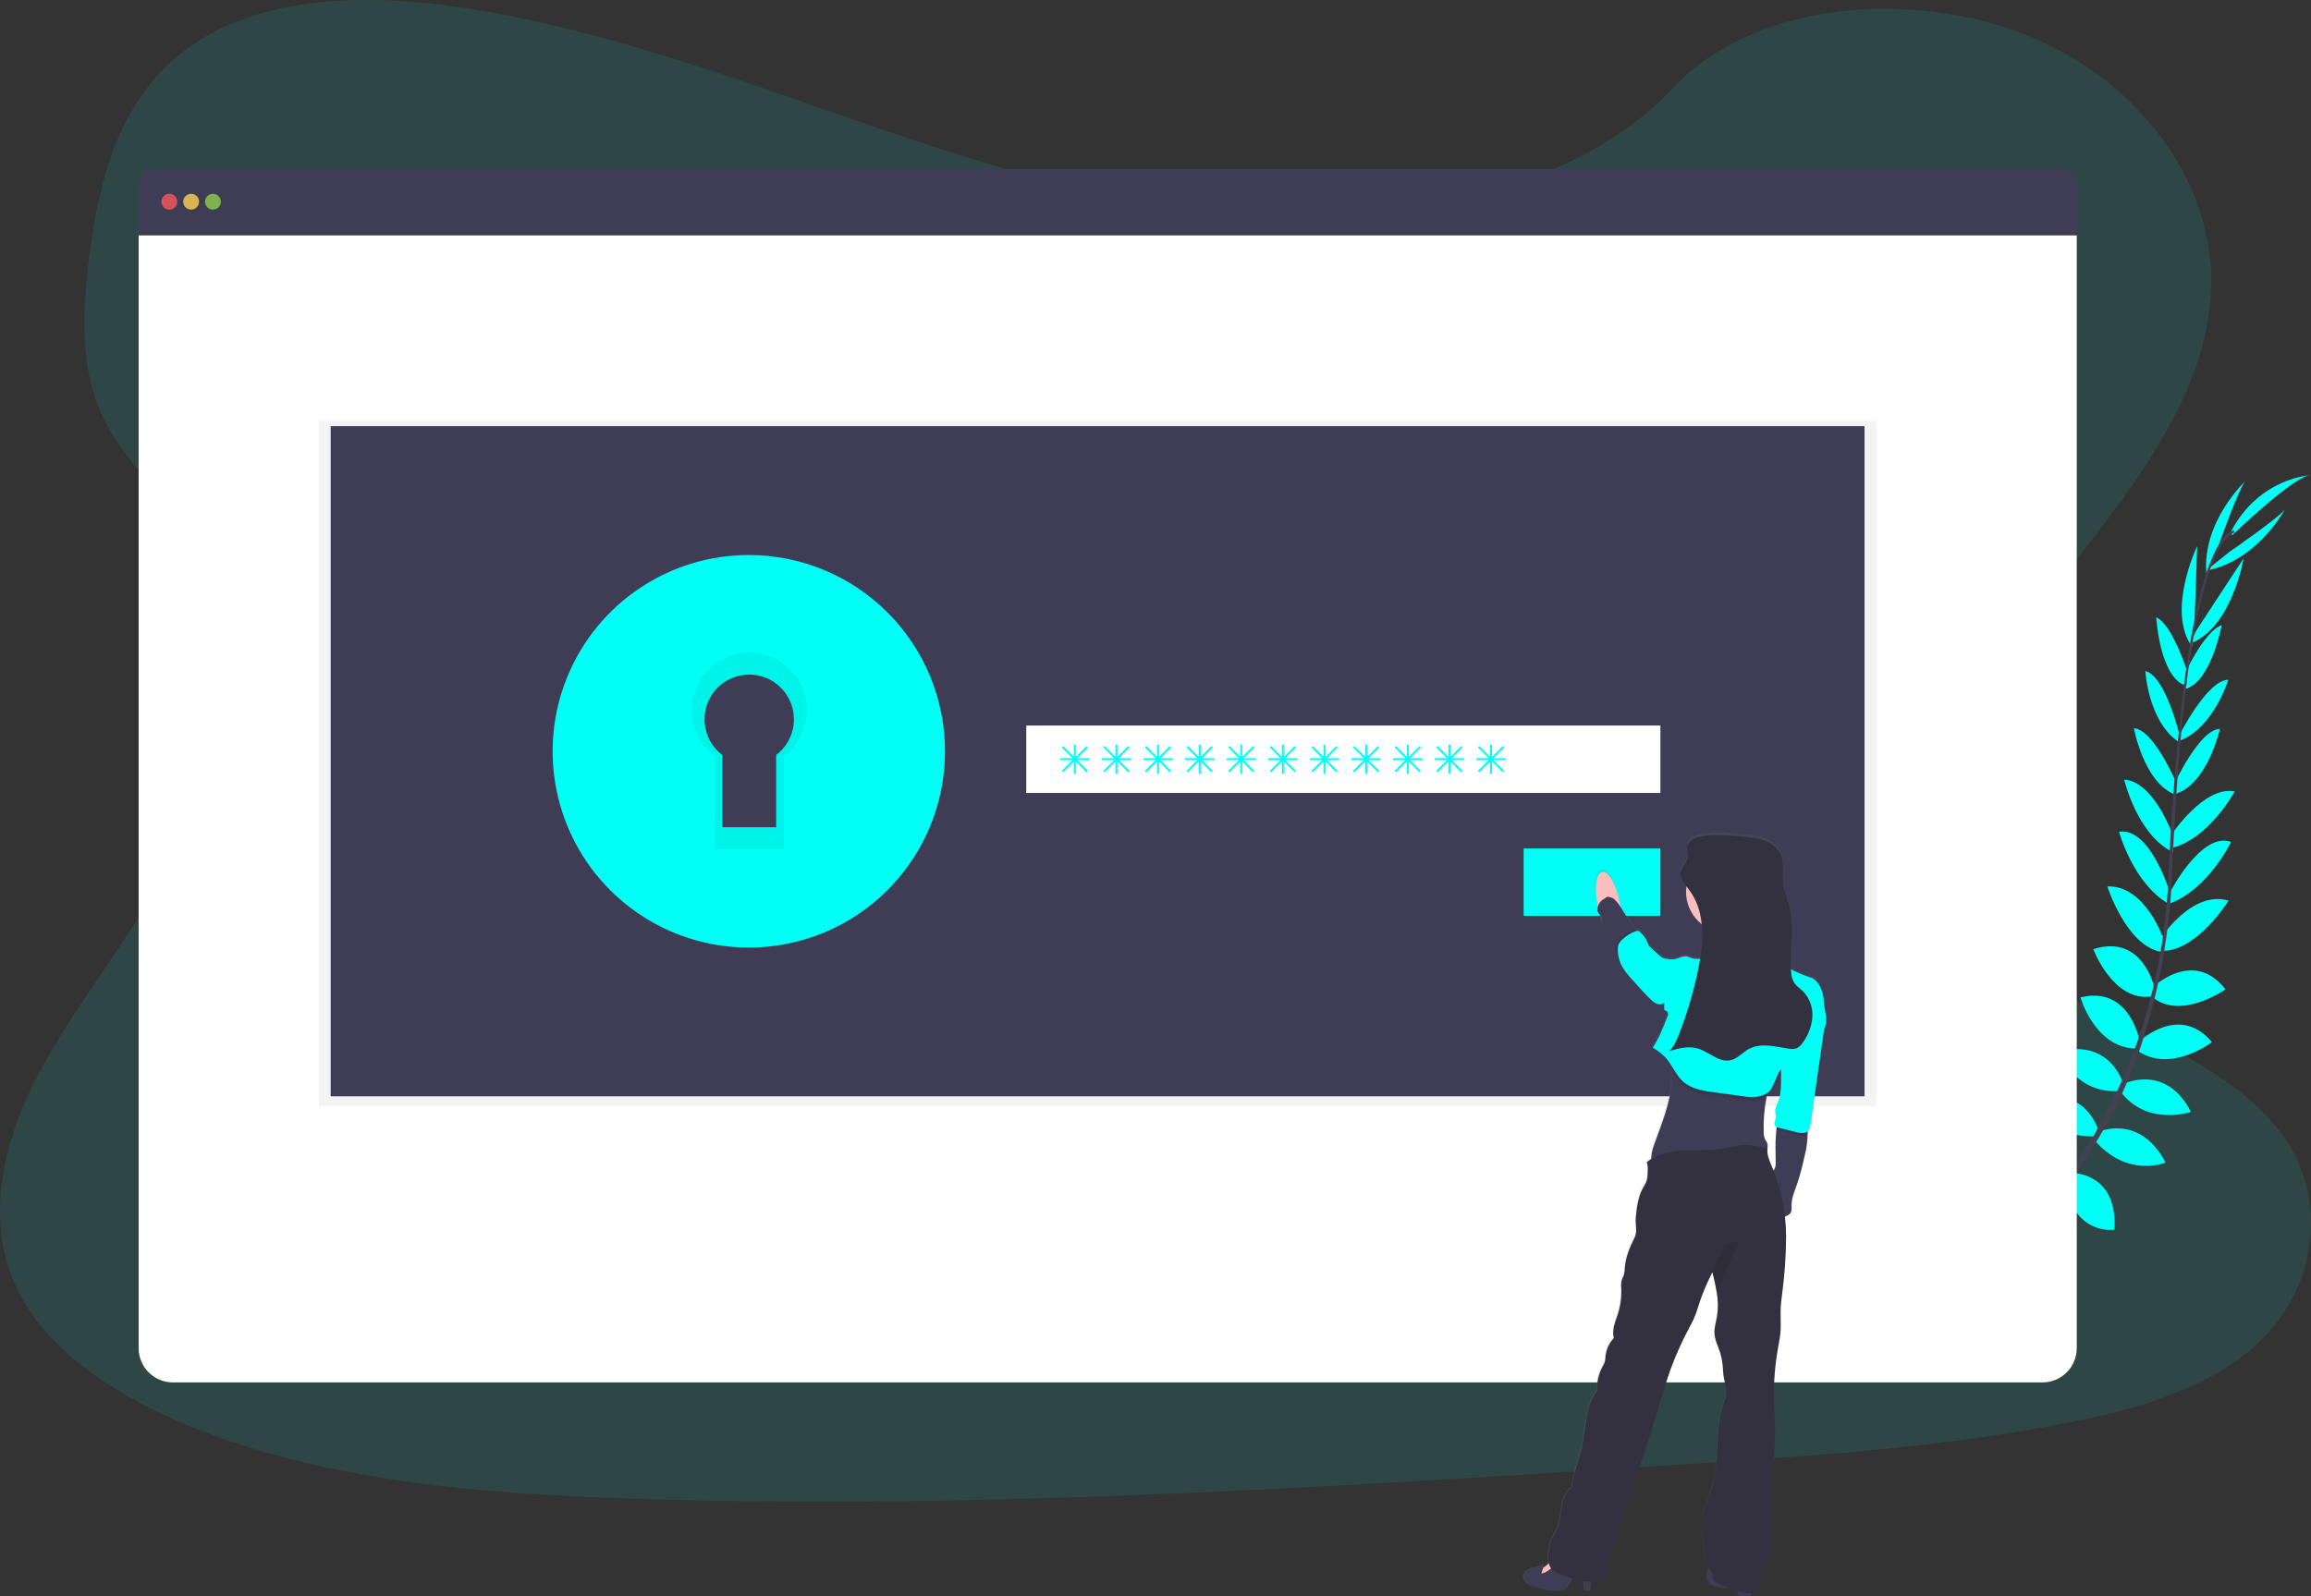 <svg width="605" height="418" viewBox="0 0 605 418" fill="none" xmlns="http://www.w3.org/2000/svg">
<rect x="0" y="0" width="605" height="418" fill="#333333" stroke="none"/>
<g clip-path="url(#clip0)">
<path opacity="0.1" d="M342.206 56.908C303.426 56.96 266.099 45.959 230.396 33.737C194.692 21.515 159.264 7.829 121.205 2.029C96.729 -1.699 68.896 -1.356 49.763 12.18C31.345 25.201 26.012 46.753 23.439 66.664C21.504 81.643 20.612 97.364 27.859 111.066C32.891 120.577 41.503 128.417 47.573 137.482C68.761 169.018 56.019 209.303 35.428 241.571C25.774 256.711 14.464 271.222 7.164 287.229C-0.135 303.236 -3.128 321.387 4.316 337.186C11.694 352.845 28.357 364.21 46.24 371.972C82.555 387.766 124.837 391.151 165.982 392.455C257.062 395.347 348.317 389.449 439.329 383.55C473.009 381.37 506.839 379.174 539.824 372.855C558.137 369.35 576.996 364.148 589.981 352.747C606.463 338.271 609.835 314.638 597.841 297.649C577.727 269.156 524.691 263.782 510.268 232.952C502.315 215.98 509.174 196.515 519.275 180.155C540.939 145.052 578.23 113.61 578.858 74.348C579.289 47.386 559.896 21.084 530.932 9.365C500.572 -2.908 459.178 0.248 437.907 23.124C416.035 46.691 376.446 56.872 342.206 56.908Z" fill="#00FFF5"/>
<path d="M514.917 335.069C514.917 335.069 508.541 330.858 502.222 333.854C502.222 333.854 504.168 337.602 512.167 337.249L514.917 335.069Z" fill="#00FFF5"/>
<path d="M515.726 335.292C515.726 335.292 517.667 342.685 512.8 347.716C512.8 347.716 509.874 344.669 512.8 337.203L515.726 335.292Z" fill="#00FFF5"/>
<path d="M523.653 328.195C523.653 328.195 523.181 321.907 508.992 323.994C508.992 323.994 508.925 328.049 513.905 329.97C518.886 331.891 521.168 330.271 523.653 328.195Z" fill="#00FFF5"/>
<path d="M524.545 328.153C524.545 328.153 530.543 330.079 525.194 343.397C525.194 343.397 521.236 342.514 520.525 337.213C519.814 331.912 521.92 330.084 524.545 328.153Z" fill="#00FFF5"/>
<path d="M532.556 319.233C532.556 319.233 533.37 308.886 518.87 309.945C518.87 309.945 517.833 319.29 529.998 321.72L532.556 319.233Z" fill="#00FFF5"/>
<path d="M542.138 307.551C542.138 307.551 540.151 295.823 525.656 299.317C525.656 299.317 525.604 309.457 539.772 310.345L542.138 307.551Z" fill="#00FFF5"/>
<path d="M549.141 295.475C549.141 295.475 545.811 284.052 531.451 287.469C531.451 287.469 534.869 297.744 548.187 297.583L549.141 295.475Z" fill="#00FFF5"/>
<path d="M555.792 283.679C555.792 283.679 552.54 271.825 538.672 275.372C538.672 275.372 543.3 286.633 554.874 285.683L555.792 283.679Z" fill="#00FFF5"/>
<path d="M560.078 272.474C560.078 272.474 557.577 257.978 544.649 261.187C544.649 261.187 548.405 274.375 559.128 274.588L560.078 272.474Z" fill="#00FFF5"/>
<path d="M564.098 258.939C564.098 258.939 561.094 244.329 548.016 248.555C548.016 248.555 553.141 262.365 563.17 260.938L564.098 258.939Z" fill="#00FFF5"/>
<path d="M566.567 246.343C566.567 246.343 561.8 231.728 551.688 232.122C551.688 232.122 556.56 247.558 565.722 249.256L566.567 246.343Z" fill="#00FFF5"/>
<path d="M568.165 234.049C568.165 234.049 562.978 216.458 554.75 217.813C554.75 217.813 558.34 231.26 567.875 236.79L568.165 234.049Z" fill="#00FFF5"/>
<path d="M569.068 219.381C569.068 219.381 564.202 204.724 556.099 204.138C556.099 204.138 559.409 218.561 568.908 223.192L569.068 219.381Z" fill="#00FFF5"/>
<path d="M570.049 205.695C570.049 205.695 563.984 191.023 558.636 190.69C558.636 190.69 561.271 205.14 569.53 208.104L570.049 205.695Z" fill="#00FFF5"/>
<path d="M570.718 192.965C570.718 192.965 566.988 177.03 561.629 175.707C561.629 175.707 562.36 188.744 570.179 194.159L570.718 192.965Z" fill="#00FFF5"/>
<path d="M572.742 176.288C572.742 176.288 568.819 163.583 564.477 161.647C564.477 161.647 565.333 176.626 571.74 179.393L572.742 176.288Z" fill="#00FFF5"/>
<path d="M574.417 165.385L575.206 142.987C575.206 142.987 567.087 159.871 573.831 169.315L574.417 165.385Z" fill="#00FFF5"/>
<path d="M580.684 143.106C580.684 143.106 586.531 126.751 587.947 125.838C587.947 125.838 576.482 136.45 577.602 150.1L580.684 143.106Z" fill="#00FFF5"/>
<path d="M532.95 319.155C532.95 319.155 543.233 317.811 542.927 332.353C542.927 332.353 533.635 333.869 530.6 321.84L532.95 319.155Z" fill="#00FFF5"/>
<path d="M542.626 307.157C542.626 307.157 554.506 307.12 553.52 322.006C553.52 322.006 543.544 323.792 540.255 309.971L542.626 307.157Z" fill="#00FFF5"/>
<path d="M549.256 296.435C549.256 296.435 560.041 291.373 566.941 304.441C566.941 304.441 556.981 308.657 548.301 298.548L549.256 296.435Z" fill="#00FFF5"/>
<path d="M556.031 283.788C556.031 283.788 567.076 278.404 573.561 291.166C573.561 291.166 562.054 295.132 555.118 285.807L556.031 283.788Z" fill="#00FFF5"/>
<path d="M559.938 272.791C559.938 272.791 570.568 262.63 579.05 272.905C579.05 272.905 568.192 281.269 559.45 275.055L559.938 272.791Z" fill="#00FFF5"/>
<path d="M563.497 258.591C563.497 258.591 574.189 248.207 582.604 259.069C582.604 259.069 570.604 267.599 563.113 260.772L563.497 258.591Z" fill="#00FFF5"/>
<path d="M565.494 245.928C565.494 245.928 573.733 232.948 583.434 235.845C583.434 235.845 574.884 249.588 565.587 248.976L565.494 245.928Z" fill="#00FFF5"/>
<path d="M567.922 233.965C567.922 233.965 576.222 217.621 584.077 220.466C584.077 220.466 578.09 233.031 567.709 236.722L567.922 233.965Z" fill="#00FFF5"/>
<path d="M568.498 218.53C568.498 218.53 577.032 205.664 585.026 207.237C585.026 207.237 578.049 220.285 567.667 222.253L568.498 218.53Z" fill="#00FFF5"/>
<path d="M569.162 205.41C569.162 205.41 575.777 190.971 581.151 190.872C581.151 190.872 577.976 205.207 569.608 207.86L569.162 205.41Z" fill="#00FFF5"/>
<path d="M570.459 192.653C570.459 192.653 577.81 178.032 583.335 178.001C583.335 178.001 579.574 190.503 570.703 193.935L570.459 192.653Z" fill="#00FFF5"/>
<path d="M571.564 177.202C571.564 177.202 577.063 165.105 581.618 163.734C581.618 163.734 578.869 178.479 572.171 180.41L571.564 177.202Z" fill="#00FFF5"/>
<path d="M575.071 164.944L587.361 146.206C587.361 146.206 584.212 164.689 573.276 168.531L575.071 164.944Z" fill="#00FFF5"/>
<path d="M583.506 144.617C583.506 144.617 597.789 134.752 598.307 133.158C598.307 133.158 591.044 146.974 577.556 149.415L583.506 144.617Z" fill="#00FFF5"/>
<path d="M584.363 140.178C584.363 140.178 600.762 124.399 604.948 124.415C604.948 124.415 591.423 125.033 583.968 139.337L584.363 140.178Z" fill="#00FFF5"/>
<path d="M571.725 179.543L572.321 179.621C575.403 155.484 579.896 141.201 584.969 139.451L584.772 138.88C579.392 140.749 574.868 154.814 571.725 179.543Z" fill="#444053"/>
<path d="M567.19 237.268L568.093 237.34C568.285 235.087 568.43 232.782 568.529 230.482C569.39 210.503 570.723 192.155 572.477 178.401L571.958 177.752C570.199 191.537 568.487 210.436 567.626 230.445C567.528 232.73 567.382 235.025 567.19 237.268Z" fill="#444053"/>
<path d="M498.087 346.585C498.243 346.517 514.134 339.414 530.626 322.478C540.289 312.559 548.317 301.168 554.413 288.73C562.039 273.191 566.687 254.095 568.244 235.544L567.305 235.985C563.803 277.625 544.862 306.077 529.801 321.575C513.469 338.36 497.755 345.39 497.6 345.458L498.087 346.585Z" fill="#444053"/>
<path d="M539.233 44.251H40.736C39.558 44.251 38.428 44.719 37.596 45.553C36.763 46.386 36.295 47.517 36.295 48.696V61.644H543.674V48.696C543.674 47.517 543.206 46.386 542.373 45.553C541.54 44.719 540.411 44.251 539.233 44.251Z" fill="#3F3D56"/>
<path d="M36.295 61.644V353.038C36.295 355.415 37.238 357.694 38.918 359.375C40.597 361.055 42.874 362 45.249 362H534.719C537.094 362 539.372 361.055 541.051 359.375C542.73 357.694 543.674 355.415 543.674 353.038V61.644H36.295Z" fill="white"/>
<path opacity="0.8" d="M44.331 54.895C45.477 54.895 46.406 53.965 46.406 52.818C46.406 51.671 45.477 50.741 44.331 50.741C43.184 50.741 42.255 51.671 42.255 52.818C42.255 53.965 43.184 54.895 44.331 54.895Z" fill="#FA5959"/>
<path opacity="0.8" d="M50.038 54.895C51.184 54.895 52.113 53.965 52.113 52.818C52.113 51.671 51.184 50.741 50.038 50.741C48.892 50.741 47.962 51.671 47.962 52.818C47.962 53.965 48.892 54.895 50.038 54.895Z" fill="#FED253"/>
<path opacity="0.8" d="M55.744 54.895C56.89 54.895 57.819 53.965 57.819 52.818C57.819 51.671 56.89 50.741 55.744 50.741C54.598 50.741 53.669 51.671 53.669 52.818C53.669 53.965 54.598 54.895 55.744 54.895Z" fill="#8CCF4D"/>
<path opacity="0.05" d="M491.229 110.23H83.458V289.675H491.229V110.23Z" fill="black"/>
<path d="M488.116 111.591H86.571V287.079H488.116V111.591Z" fill="#3F3D56"/>
<path d="M196.036 156.756C188.135 156.756 180.412 159.101 173.843 163.493C167.273 167.886 162.153 174.13 159.13 181.435C156.106 188.74 155.315 196.778 156.856 204.533C158.398 212.288 162.202 219.412 167.789 225.003C173.376 230.594 180.494 234.401 188.243 235.944C195.992 237.487 204.024 236.695 211.323 233.669C218.622 230.643 224.861 225.519 229.251 218.945C233.64 212.37 235.983 204.641 235.983 196.734C235.983 191.484 234.95 186.285 232.942 181.435C230.935 176.585 227.992 172.177 224.283 168.465C220.573 164.753 216.17 161.808 211.323 159.799C206.476 157.79 201.282 156.756 196.036 156.756ZM203.2 197.695V216.624H189.079V197.695C187.125 196.214 185.684 194.157 184.961 191.813C184.238 189.469 184.269 186.958 185.049 184.632C185.83 182.307 187.32 180.286 189.31 178.854C191.3 177.422 193.689 176.652 196.14 176.652C198.591 176.652 200.98 177.422 202.969 178.854C204.959 180.286 206.45 182.307 207.23 184.632C208.01 186.958 208.041 189.469 207.318 191.813C206.595 194.157 205.155 196.214 203.2 197.695Z" fill="#00FFF5"/>
<path opacity="0.05" d="M196.036 156.756C188.135 156.756 180.412 159.101 173.843 163.493C167.273 167.886 162.153 174.13 159.13 181.435C156.106 188.74 155.315 196.778 156.856 204.533C158.398 212.288 162.202 219.412 167.789 225.003C173.376 230.594 180.494 234.401 188.243 235.944C195.992 237.487 204.024 236.695 211.323 233.669C218.622 230.643 224.861 225.519 229.251 218.945C233.64 212.37 235.983 204.641 235.983 196.734C235.983 191.484 234.95 186.285 232.942 181.435C230.935 176.585 227.992 172.177 224.283 168.465C220.573 164.753 216.17 161.808 211.323 159.799C206.476 157.79 201.282 156.756 196.036 156.756ZM203.2 197.695V216.624H189.079V197.695C187.125 196.214 185.684 194.157 184.961 191.813C184.238 189.469 184.269 186.958 185.049 184.632C185.83 182.307 187.32 180.286 189.31 178.854C191.3 177.422 193.689 176.652 196.14 176.652C198.591 176.652 200.98 177.422 202.969 178.854C204.959 180.286 206.45 182.307 207.23 184.632C208.01 186.958 208.041 189.469 207.318 191.813C206.595 194.157 205.155 196.214 203.2 197.695Z" fill="black"/>
<path d="M196.036 145.333C185.878 145.333 175.948 148.348 167.501 153.996C159.055 159.644 152.472 167.672 148.585 177.064C144.698 186.456 143.68 196.791 145.662 206.762C147.644 216.732 152.536 225.891 159.718 233.08C166.901 240.268 176.053 245.163 186.016 247.147C195.979 249.13 206.306 248.112 215.691 244.222C225.075 240.331 233.097 233.743 238.74 225.291C244.384 216.838 247.396 206.9 247.396 196.734C247.396 183.102 241.985 170.028 232.353 160.388C222.721 150.749 209.657 145.333 196.036 145.333ZM205.244 197.97V222.304H187.087V197.97C184.573 196.066 182.72 193.42 181.79 190.406C180.86 187.392 180.9 184.162 181.903 181.171C182.906 178.181 184.823 175.581 187.382 173.739C189.941 171.898 193.013 170.907 196.165 170.907C199.318 170.907 202.39 171.898 204.949 173.739C207.508 175.581 209.425 178.181 210.428 181.171C211.431 184.162 211.471 187.392 210.541 190.406C209.61 193.42 207.758 196.066 205.244 197.97Z" fill="#00FFF5"/>
<path d="M434.681 189.99H268.667V207.642H434.681V189.99Z" fill="white"/>
<path d="M434.68 222.18H398.884V239.832H434.68V222.18Z" fill="#00FFF5"/>
<path d="M285.009 198.551H282.005L284.677 195.882C284.725 195.833 284.751 195.767 284.751 195.698C284.751 195.629 284.725 195.563 284.677 195.514C284.653 195.489 284.624 195.47 284.592 195.457C284.561 195.444 284.527 195.437 284.493 195.437C284.458 195.437 284.424 195.444 284.393 195.457C284.361 195.47 284.333 195.489 284.308 195.514L281.637 198.188V195.176C281.637 195.107 281.609 195.041 281.561 194.993C281.512 194.944 281.446 194.917 281.377 194.917C281.309 194.918 281.244 194.946 281.195 194.994C281.147 195.043 281.119 195.108 281.118 195.176V198.188L278.451 195.498C278.427 195.474 278.398 195.455 278.367 195.441C278.335 195.428 278.301 195.421 278.267 195.421C278.233 195.421 278.199 195.428 278.167 195.441C278.136 195.455 278.107 195.474 278.083 195.498C278.035 195.548 278.008 195.614 278.008 195.683C278.008 195.751 278.035 195.817 278.083 195.867L280.755 198.536H277.746C277.677 198.537 277.612 198.565 277.564 198.613C277.515 198.661 277.488 198.727 277.486 198.795C277.486 198.864 277.514 198.93 277.562 198.979C277.611 199.027 277.677 199.055 277.746 199.055H280.755L278.083 201.729C278.035 201.778 278.008 201.844 278.008 201.913C278.008 201.982 278.035 202.048 278.083 202.097C278.133 202.144 278.199 202.17 278.267 202.17C278.335 202.17 278.401 202.144 278.451 202.097L281.118 199.423V202.43C281.118 202.498 281.145 202.564 281.194 202.613C281.242 202.662 281.308 202.689 281.377 202.689C281.446 202.689 281.512 202.662 281.561 202.613C281.609 202.564 281.637 202.498 281.637 202.43V199.423L284.308 202.097C284.358 202.144 284.424 202.17 284.493 202.17C284.561 202.17 284.627 202.144 284.677 202.097C284.725 202.048 284.751 201.982 284.751 201.913C284.751 201.844 284.725 201.778 284.677 201.729L282.005 199.055H285.009C285.078 199.055 285.144 199.027 285.192 198.979C285.241 198.93 285.268 198.864 285.268 198.795C285.264 198.729 285.235 198.667 285.187 198.622C285.139 198.576 285.075 198.551 285.009 198.551Z" fill="#00FFF5"/>
<path d="M295.903 198.551H292.9L295.571 195.882C295.619 195.833 295.646 195.767 295.646 195.698C295.646 195.629 295.619 195.563 295.571 195.514C295.547 195.489 295.519 195.47 295.487 195.457C295.455 195.444 295.421 195.437 295.387 195.437C295.353 195.437 295.319 195.444 295.287 195.457C295.256 195.47 295.227 195.489 295.203 195.514L292.531 198.188V195.176C292.531 195.107 292.504 195.041 292.455 194.993C292.407 194.944 292.341 194.917 292.272 194.917C292.203 194.918 292.138 194.946 292.09 194.994C292.041 195.043 292.014 195.108 292.012 195.176V198.188L289.346 195.498C289.322 195.474 289.293 195.455 289.261 195.441C289.23 195.428 289.196 195.421 289.162 195.421C289.127 195.421 289.093 195.428 289.062 195.441C289.03 195.455 289.002 195.474 288.977 195.498C288.93 195.548 288.903 195.614 288.903 195.683C288.903 195.751 288.93 195.817 288.977 195.867L291.649 198.536H288.64C288.572 198.537 288.507 198.565 288.458 198.613C288.41 198.661 288.382 198.727 288.381 198.795C288.381 198.864 288.408 198.93 288.457 198.979C288.505 199.027 288.571 199.055 288.64 199.055H291.649L288.977 201.729C288.93 201.778 288.903 201.844 288.903 201.913C288.903 201.982 288.93 202.048 288.977 202.097C289.027 202.144 289.093 202.17 289.162 202.17C289.23 202.17 289.296 202.144 289.346 202.097L292.012 199.423V202.43C292.012 202.498 292.04 202.564 292.088 202.613C292.137 202.662 292.203 202.689 292.272 202.689C292.341 202.689 292.407 202.662 292.455 202.613C292.504 202.564 292.531 202.498 292.531 202.43V199.423L295.203 202.097C295.253 202.144 295.319 202.17 295.387 202.17C295.456 202.17 295.521 202.144 295.571 202.097C295.619 202.048 295.646 201.982 295.646 201.913C295.646 201.844 295.619 201.778 295.571 201.729L292.9 199.055H295.903C295.972 199.055 296.038 199.027 296.087 198.979C296.135 198.93 296.163 198.864 296.163 198.795C296.159 198.729 296.13 198.667 296.081 198.622C296.033 198.576 295.97 198.551 295.903 198.551Z" fill="#00FFF5"/>
<path d="M306.798 198.551H303.795L306.466 195.882C306.514 195.833 306.541 195.767 306.541 195.698C306.541 195.629 306.514 195.563 306.466 195.514C306.442 195.489 306.414 195.47 306.382 195.457C306.35 195.444 306.316 195.437 306.282 195.437C306.248 195.437 306.214 195.444 306.182 195.457C306.151 195.47 306.122 195.489 306.098 195.514L303.426 198.188V195.176C303.426 195.107 303.399 195.041 303.35 194.993C303.302 194.944 303.236 194.917 303.167 194.917C303.098 194.918 303.033 194.946 302.985 194.994C302.936 195.043 302.909 195.108 302.907 195.176V198.188L300.241 195.498C300.217 195.474 300.188 195.455 300.156 195.441C300.125 195.428 300.091 195.421 300.057 195.421C300.022 195.421 299.988 195.428 299.957 195.441C299.925 195.455 299.897 195.474 299.872 195.498C299.825 195.548 299.798 195.614 299.798 195.683C299.798 195.751 299.825 195.817 299.872 195.867L302.544 198.536H299.535C299.467 198.537 299.402 198.565 299.353 198.613C299.305 198.661 299.277 198.727 299.276 198.795C299.276 198.864 299.303 198.93 299.352 198.979C299.4 199.027 299.466 199.055 299.535 199.055H302.544L299.872 201.729C299.825 201.778 299.798 201.844 299.798 201.913C299.798 201.982 299.825 202.048 299.872 202.097C299.922 202.144 299.988 202.17 300.057 202.17C300.125 202.17 300.191 202.144 300.241 202.097L302.907 199.423V202.43C302.907 202.498 302.935 202.564 302.983 202.613C303.032 202.662 303.098 202.689 303.167 202.689C303.236 202.689 303.302 202.662 303.35 202.613C303.399 202.564 303.426 202.498 303.426 202.43V199.423L306.098 202.097C306.148 202.144 306.214 202.17 306.282 202.17C306.351 202.17 306.416 202.144 306.466 202.097C306.514 202.048 306.541 201.982 306.541 201.913C306.541 201.844 306.514 201.778 306.466 201.729L303.795 199.055H306.798C306.867 199.055 306.933 199.027 306.982 198.979C307.03 198.93 307.058 198.864 307.058 198.795C307.054 198.729 307.025 198.667 306.976 198.622C306.928 198.576 306.865 198.551 306.798 198.551Z" fill="#00FFF5"/>
<path d="M317.693 198.551H314.689L317.361 195.882C317.409 195.833 317.435 195.767 317.435 195.698C317.435 195.629 317.409 195.563 317.361 195.514C317.337 195.489 317.308 195.47 317.276 195.457C317.245 195.444 317.211 195.437 317.177 195.437C317.142 195.437 317.109 195.444 317.077 195.457C317.045 195.47 317.017 195.489 316.993 195.514L314.321 198.188V195.176C314.321 195.107 314.293 195.041 314.245 194.993C314.196 194.944 314.13 194.917 314.061 194.917C313.993 194.918 313.928 194.946 313.879 194.994C313.831 195.043 313.803 195.108 313.802 195.176V198.188L311.135 195.498C311.111 195.474 311.083 195.455 311.051 195.441C311.019 195.428 310.985 195.421 310.951 195.421C310.917 195.421 310.883 195.428 310.851 195.441C310.82 195.455 310.791 195.474 310.767 195.498C310.719 195.548 310.692 195.614 310.692 195.683C310.692 195.751 310.719 195.817 310.767 195.867L313.439 198.536H310.43C310.361 198.537 310.296 198.565 310.248 198.613C310.199 198.661 310.172 198.727 310.17 198.795C310.17 198.864 310.198 198.93 310.246 198.979C310.295 199.027 310.361 199.055 310.43 199.055H313.439L310.767 201.729C310.719 201.778 310.692 201.844 310.692 201.913C310.692 201.982 310.719 202.048 310.767 202.097C310.817 202.144 310.883 202.17 310.951 202.17C311.02 202.17 311.085 202.144 311.135 202.097L313.802 199.423V202.43C313.802 202.498 313.829 202.564 313.878 202.613C313.927 202.662 313.993 202.689 314.061 202.689C314.13 202.689 314.196 202.662 314.245 202.613C314.293 202.564 314.321 202.498 314.321 202.43V199.423L316.993 202.097C317.042 202.144 317.108 202.17 317.177 202.17C317.245 202.17 317.311 202.144 317.361 202.097C317.409 202.048 317.435 201.982 317.435 201.913C317.435 201.844 317.409 201.778 317.361 201.729L314.689 199.055H317.693C317.762 199.055 317.828 199.027 317.876 198.979C317.925 198.93 317.952 198.864 317.952 198.795C317.948 198.729 317.919 198.667 317.871 198.622C317.823 198.576 317.759 198.551 317.693 198.551Z" fill="#00FFF5"/>
<path d="M328.587 198.551H325.584L328.255 195.882C328.303 195.833 328.33 195.767 328.33 195.698C328.33 195.629 328.303 195.563 328.255 195.514C328.231 195.489 328.203 195.47 328.171 195.457C328.139 195.444 328.105 195.437 328.071 195.437C328.037 195.437 328.003 195.444 327.971 195.457C327.94 195.47 327.911 195.489 327.887 195.514L325.215 198.188V195.176C325.215 195.107 325.188 195.041 325.139 194.993C325.091 194.944 325.025 194.917 324.956 194.917C324.888 194.918 324.822 194.946 324.774 194.994C324.726 195.043 324.698 195.108 324.696 195.176V198.188L322.03 195.498C322.006 195.474 321.977 195.455 321.945 195.441C321.914 195.428 321.88 195.421 321.846 195.421C321.811 195.421 321.778 195.428 321.746 195.441C321.714 195.455 321.686 195.474 321.662 195.498C321.614 195.548 321.587 195.614 321.587 195.683C321.587 195.751 321.614 195.817 321.662 195.867L324.333 198.536H321.324C321.256 198.537 321.191 198.565 321.142 198.613C321.094 198.661 321.066 198.727 321.065 198.795C321.065 198.864 321.092 198.93 321.141 198.979C321.19 199.027 321.256 199.055 321.324 199.055H324.333L321.662 201.729C321.614 201.778 321.587 201.844 321.587 201.913C321.587 201.982 321.614 202.048 321.662 202.097C321.711 202.144 321.777 202.17 321.846 202.17C321.914 202.17 321.98 202.144 322.03 202.097L324.696 199.423V202.43C324.696 202.498 324.724 202.564 324.772 202.613C324.821 202.662 324.887 202.689 324.956 202.689C325.025 202.689 325.091 202.662 325.139 202.613C325.188 202.564 325.215 202.498 325.215 202.43V199.423L327.887 202.097C327.937 202.144 328.003 202.17 328.071 202.17C328.14 202.17 328.205 202.144 328.255 202.097C328.303 202.048 328.33 201.982 328.33 201.913C328.33 201.844 328.303 201.778 328.255 201.729L325.584 199.055H328.587C328.656 199.055 328.722 199.027 328.771 198.979C328.819 198.93 328.847 198.864 328.847 198.795C328.843 198.729 328.814 198.667 328.766 198.622C328.717 198.576 328.654 198.551 328.587 198.551Z" fill="#00FFF5"/>
<path d="M339.482 198.551H336.478L339.15 195.882C339.198 195.833 339.225 195.767 339.225 195.698C339.225 195.629 339.198 195.563 339.15 195.514C339.126 195.489 339.097 195.47 339.066 195.457C339.034 195.444 339 195.437 338.966 195.437C338.931 195.437 338.898 195.444 338.866 195.457C338.834 195.47 338.806 195.489 338.782 195.514L336.11 198.188V195.176C336.11 195.107 336.082 195.041 336.034 194.993C335.985 194.944 335.919 194.917 335.85 194.917C335.782 194.918 335.717 194.946 335.668 194.994C335.62 195.043 335.592 195.108 335.591 195.176V198.188L332.924 195.498C332.9 195.474 332.872 195.455 332.84 195.441C332.808 195.428 332.774 195.421 332.74 195.421C332.706 195.421 332.672 195.428 332.64 195.441C332.609 195.455 332.58 195.474 332.556 195.498C332.508 195.548 332.481 195.614 332.481 195.683C332.481 195.751 332.508 195.817 332.556 195.867L335.228 198.536H332.219C332.15 198.537 332.085 198.565 332.037 198.613C331.989 198.661 331.961 198.727 331.959 198.795C331.959 198.864 331.987 198.93 332.035 198.979C332.084 199.027 332.15 199.055 332.219 199.055H335.228L332.556 201.729C332.508 201.778 332.481 201.844 332.481 201.913C332.481 201.982 332.508 202.048 332.556 202.097C332.606 202.144 332.672 202.17 332.74 202.17C332.809 202.17 332.874 202.144 332.924 202.097L335.591 199.423V202.43C335.591 202.498 335.618 202.564 335.667 202.613C335.716 202.662 335.782 202.689 335.85 202.689C335.919 202.689 335.985 202.662 336.034 202.613C336.082 202.564 336.11 202.498 336.11 202.43V199.423L338.782 202.097C338.832 202.144 338.897 202.17 338.966 202.17C339.034 202.17 339.1 202.144 339.15 202.097C339.198 202.048 339.225 201.982 339.225 201.913C339.225 201.844 339.198 201.778 339.15 201.729L336.478 199.055H339.482C339.551 199.055 339.617 199.027 339.665 198.979C339.714 198.93 339.741 198.864 339.741 198.795C339.737 198.729 339.708 198.667 339.66 198.622C339.612 198.576 339.548 198.551 339.482 198.551Z" fill="#00FFF5"/>
<path d="M350.377 198.551H347.373L350.045 195.882C350.093 195.833 350.12 195.767 350.12 195.698C350.12 195.629 350.093 195.563 350.045 195.514C350.021 195.489 349.992 195.47 349.961 195.457C349.929 195.444 349.895 195.437 349.861 195.437C349.827 195.437 349.793 195.444 349.761 195.457C349.729 195.47 349.701 195.489 349.677 195.514L347.005 198.188V195.176C347.005 195.107 346.977 195.041 346.929 194.993C346.88 194.944 346.814 194.917 346.745 194.917C346.677 194.918 346.612 194.946 346.563 194.994C346.515 195.043 346.487 195.108 346.486 195.176V198.188L343.819 195.498C343.795 195.474 343.767 195.455 343.735 195.441C343.703 195.428 343.669 195.421 343.635 195.421C343.601 195.421 343.567 195.428 343.536 195.441C343.504 195.455 343.475 195.474 343.451 195.498C343.403 195.548 343.376 195.614 343.376 195.683C343.376 195.751 343.403 195.817 343.451 195.867L346.123 198.536H343.114C343.046 198.537 342.98 198.565 342.932 198.613C342.884 198.661 342.856 198.727 342.854 198.795C342.854 198.864 342.882 198.93 342.93 198.979C342.979 199.027 343.045 199.055 343.114 199.055H346.123L343.451 201.729C343.403 201.778 343.376 201.844 343.376 201.913C343.376 201.982 343.403 202.048 343.451 202.097C343.501 202.144 343.567 202.17 343.635 202.17C343.704 202.17 343.769 202.144 343.819 202.097L346.486 199.423V202.43C346.486 202.498 346.513 202.564 346.562 202.613C346.611 202.662 346.677 202.689 346.745 202.689C346.814 202.689 346.88 202.662 346.929 202.613C346.977 202.564 347.005 202.498 347.005 202.43V199.423L349.677 202.097C349.727 202.144 349.792 202.17 349.861 202.17C349.929 202.17 349.995 202.144 350.045 202.097C350.093 202.048 350.12 201.982 350.12 201.913C350.12 201.844 350.093 201.778 350.045 201.729L347.373 199.055H350.377C350.446 199.055 350.512 199.027 350.56 198.979C350.609 198.93 350.636 198.864 350.636 198.795C350.632 198.729 350.603 198.667 350.555 198.622C350.507 198.576 350.443 198.551 350.377 198.551Z" fill="#00FFF5"/>
<path d="M361.272 198.551H358.268L360.939 195.882C360.987 195.833 361.014 195.767 361.014 195.698C361.014 195.629 360.987 195.563 360.939 195.514C360.915 195.489 360.887 195.47 360.855 195.457C360.823 195.444 360.79 195.437 360.755 195.437C360.721 195.437 360.687 195.444 360.656 195.457C360.624 195.47 360.595 195.489 360.571 195.514L357.899 198.188V195.176C357.899 195.107 357.872 195.041 357.823 194.993C357.775 194.944 357.709 194.917 357.64 194.917C357.572 194.918 357.506 194.946 357.458 194.994C357.41 195.043 357.382 195.108 357.381 195.176V198.188L354.714 195.498C354.69 195.474 354.661 195.455 354.63 195.441C354.598 195.428 354.564 195.421 354.53 195.421C354.496 195.421 354.462 195.428 354.43 195.441C354.398 195.455 354.37 195.474 354.346 195.498C354.298 195.548 354.271 195.614 354.271 195.683C354.271 195.751 354.298 195.817 354.346 195.867L357.017 198.536H354.008C353.94 198.537 353.875 198.565 353.826 198.613C353.778 198.661 353.75 198.727 353.749 198.795C353.749 198.864 353.776 198.93 353.825 198.979C353.874 199.027 353.94 199.055 354.008 199.055H357.017L354.346 201.729C354.298 201.778 354.271 201.844 354.271 201.913C354.271 201.982 354.298 202.048 354.346 202.097C354.396 202.144 354.461 202.17 354.53 202.17C354.598 202.17 354.664 202.144 354.714 202.097L357.381 199.423V202.43C357.381 202.498 357.408 202.564 357.457 202.613C357.505 202.662 357.571 202.689 357.64 202.689C357.709 202.689 357.775 202.662 357.823 202.613C357.872 202.564 357.899 202.498 357.899 202.43V199.423L360.571 202.097C360.621 202.144 360.687 202.17 360.755 202.17C360.824 202.17 360.89 202.144 360.939 202.097C360.987 202.048 361.014 201.982 361.014 201.913C361.014 201.844 360.987 201.778 360.939 201.729L358.268 199.055H361.272C361.34 199.055 361.406 199.027 361.455 198.979C361.504 198.93 361.531 198.864 361.531 198.795C361.527 198.729 361.498 198.667 361.45 198.622C361.401 198.576 361.338 198.551 361.272 198.551Z" fill="#00FFF5"/>
<path d="M372.166 198.551H369.162L371.834 195.882C371.882 195.833 371.909 195.767 371.909 195.698C371.909 195.629 371.882 195.563 371.834 195.514C371.81 195.489 371.781 195.47 371.75 195.457C371.718 195.444 371.684 195.437 371.65 195.437C371.616 195.437 371.582 195.444 371.55 195.457C371.518 195.47 371.49 195.489 371.466 195.514L368.794 198.188V195.176C368.794 195.107 368.767 195.041 368.718 194.993C368.669 194.944 368.603 194.917 368.535 194.917C368.466 194.918 368.401 194.946 368.353 194.994C368.304 195.043 368.276 195.108 368.275 195.176V198.188L365.609 195.498C365.584 195.474 365.556 195.455 365.524 195.441C365.492 195.428 365.459 195.421 365.424 195.421C365.39 195.421 365.356 195.428 365.325 195.441C365.293 195.455 365.264 195.474 365.24 195.498C365.192 195.548 365.166 195.614 365.166 195.683C365.166 195.751 365.192 195.817 365.24 195.867L367.912 198.536H364.903C364.835 198.537 364.769 198.565 364.721 198.613C364.673 198.661 364.645 198.727 364.644 198.795C364.644 198.864 364.671 198.93 364.72 198.979C364.768 199.027 364.834 199.055 364.903 199.055H367.912L365.24 201.729C365.192 201.778 365.166 201.844 365.166 201.913C365.166 201.982 365.192 202.048 365.24 202.097C365.29 202.144 365.356 202.17 365.424 202.17C365.493 202.17 365.559 202.144 365.609 202.097L368.275 199.423V202.43C368.275 202.498 368.302 202.564 368.351 202.613C368.4 202.662 368.466 202.689 368.535 202.689C368.603 202.689 368.669 202.662 368.718 202.613C368.767 202.564 368.794 202.498 368.794 202.43V199.423L371.466 202.097C371.516 202.144 371.581 202.17 371.65 202.17C371.718 202.17 371.784 202.144 371.834 202.097C371.882 202.048 371.909 201.982 371.909 201.913C371.909 201.844 371.882 201.778 371.834 201.729L369.162 199.055H372.166C372.235 199.055 372.301 199.027 372.349 198.979C372.398 198.93 372.425 198.864 372.425 198.795C372.421 198.729 372.392 198.667 372.344 198.622C372.296 198.576 372.232 198.551 372.166 198.551Z" fill="#00FFF5"/>
<path d="M383.061 198.551H380.057L382.729 195.882C382.776 195.833 382.803 195.767 382.803 195.698C382.803 195.629 382.776 195.563 382.729 195.514C382.704 195.489 382.676 195.47 382.644 195.457C382.613 195.444 382.579 195.437 382.544 195.437C382.51 195.437 382.476 195.444 382.445 195.457C382.413 195.47 382.384 195.489 382.36 195.514L379.688 198.188V195.176C379.688 195.107 379.661 195.041 379.612 194.993C379.564 194.944 379.498 194.917 379.429 194.917C379.361 194.918 379.295 194.946 379.247 194.994C379.199 195.043 379.171 195.108 379.17 195.176V198.188L376.503 195.498C376.479 195.474 376.45 195.455 376.419 195.441C376.387 195.428 376.353 195.421 376.319 195.421C376.285 195.421 376.251 195.428 376.219 195.441C376.187 195.455 376.159 195.474 376.135 195.498C376.087 195.548 376.06 195.614 376.06 195.683C376.06 195.751 376.087 195.817 376.135 195.867L378.806 198.536H375.797C375.729 198.537 375.664 198.565 375.616 198.613C375.567 198.661 375.539 198.727 375.538 198.795C375.538 198.864 375.565 198.93 375.614 198.979C375.663 199.027 375.729 199.055 375.797 199.055H378.806L376.135 201.729C376.087 201.778 376.06 201.844 376.06 201.913C376.06 201.982 376.087 202.048 376.135 202.097C376.185 202.144 376.25 202.17 376.319 202.17C376.387 202.17 376.453 202.144 376.503 202.097L379.17 199.423V202.43C379.17 202.498 379.197 202.564 379.246 202.613C379.294 202.662 379.36 202.689 379.429 202.689C379.498 202.689 379.564 202.662 379.612 202.613C379.661 202.564 379.688 202.498 379.688 202.43V199.423L382.36 202.097C382.41 202.144 382.476 202.17 382.544 202.17C382.613 202.17 382.679 202.144 382.729 202.097C382.776 202.048 382.803 201.982 382.803 201.913C382.803 201.844 382.776 201.778 382.729 201.729L380.057 199.055H383.061C383.129 199.055 383.195 199.027 383.244 198.979C383.293 198.93 383.32 198.864 383.32 198.795C383.316 198.729 383.287 198.667 383.239 198.622C383.19 198.576 383.127 198.551 383.061 198.551Z" fill="#00FFF5"/>
<path d="M393.955 198.551H390.951L393.623 195.882C393.671 195.833 393.698 195.767 393.698 195.698C393.698 195.629 393.671 195.563 393.623 195.514C393.599 195.489 393.57 195.47 393.539 195.457C393.507 195.444 393.473 195.437 393.439 195.437C393.405 195.437 393.371 195.444 393.339 195.457C393.307 195.47 393.279 195.489 393.255 195.514L390.583 198.188V195.176C390.583 195.107 390.556 195.041 390.507 194.993C390.458 194.944 390.392 194.917 390.324 194.917C390.255 194.918 390.19 194.946 390.142 194.994C390.093 195.043 390.065 195.108 390.064 195.176V198.188L387.398 195.498C387.373 195.474 387.345 195.455 387.313 195.441C387.282 195.428 387.248 195.421 387.213 195.421C387.179 195.421 387.145 195.428 387.114 195.441C387.082 195.455 387.053 195.474 387.029 195.498C386.981 195.548 386.955 195.614 386.955 195.683C386.955 195.751 386.981 195.817 387.029 195.867L389.701 198.536H386.692C386.624 198.537 386.558 198.565 386.51 198.613C386.462 198.661 386.434 198.727 386.433 198.795C386.433 198.864 386.46 198.93 386.509 198.979C386.557 199.027 386.623 199.055 386.692 199.055H389.701L387.029 201.729C386.981 201.778 386.955 201.844 386.955 201.913C386.955 201.982 386.981 202.048 387.029 202.097C387.079 202.144 387.145 202.17 387.213 202.17C387.282 202.17 387.348 202.144 387.398 202.097L390.064 199.423V202.43C390.064 202.498 390.091 202.564 390.14 202.613C390.189 202.662 390.255 202.689 390.324 202.689C390.392 202.689 390.458 202.662 390.507 202.613C390.556 202.564 390.583 202.498 390.583 202.43V199.423L393.255 202.097C393.305 202.144 393.37 202.17 393.439 202.17C393.507 202.17 393.573 202.144 393.623 202.097C393.671 202.048 393.698 201.982 393.698 201.913C393.698 201.844 393.671 201.778 393.623 201.729L390.951 199.055H393.955C394.024 199.055 394.09 199.027 394.138 198.979C394.187 198.93 394.214 198.864 394.214 198.795C394.21 198.729 394.181 198.667 394.133 198.622C394.085 198.576 394.021 198.551 393.955 198.551Z" fill="#00FFF5"/>
<path d="M477.476 261.711C477.461 261.084 477.383 260.459 477.242 259.848C476.775 258.093 475.722 255.969 473.989 255.44C472.2 254.891 470.472 254.161 468.832 253.259C468.521 247.693 469.797 241.998 468.407 236.603C467.888 234.63 467.032 232.74 466.804 230.721C466.519 228.208 467.203 225.529 466.202 223.213C465.414 221.385 463.681 220.098 461.818 219.423C459.956 218.748 457.948 218.566 455.972 218.384C453.481 218.182 445.419 217.227 442.607 219.454C442.414 219.605 442.239 219.779 442.089 219.973C442.027 220.059 441.971 220.149 441.923 220.243L441.897 220.285C441.84 220.393 441.793 220.506 441.757 220.622C441.717 220.75 441.688 220.88 441.668 221.012C441.668 221.053 441.668 221.095 441.668 221.136C441.668 221.178 441.668 221.318 441.668 221.411V221.552C441.668 221.645 441.668 221.739 441.668 221.837C441.668 221.936 441.668 221.91 441.668 221.946C441.705 222.413 441.772 222.881 441.772 223.343C441.778 223.573 441.757 223.803 441.71 224.028C441.537 224.641 441.244 225.212 440.849 225.71L440.755 225.845C440.698 225.928 440.641 226.006 440.589 226.089C440.537 226.172 440.496 226.235 440.454 226.307C440.413 226.38 440.371 226.427 440.335 226.494C440.285 226.58 440.24 226.668 440.2 226.759C440.2 226.811 440.143 226.858 440.122 226.91C440.058 227.05 440.005 227.196 439.967 227.346C439.845 227.797 439.835 228.271 439.936 228.727C440.076 229.309 440.316 229.863 440.646 230.362C440.776 230.575 440.916 230.783 441.061 230.991L441.425 231.484C441.357 231.966 441.32 232.451 441.316 232.938C441.316 234.563 441.685 236.168 442.395 237.63C443.105 239.093 444.137 240.375 445.414 241.38C445.62 243.572 445.597 245.78 445.347 247.968C445.3 248.425 445.243 248.887 445.181 249.344C445.118 249.801 445.072 250.102 445.009 250.481C444.25 250.59 443.477 250.532 442.742 250.31C442.404 250.159 442.057 250.025 441.705 249.91C440.195 249.531 438.654 251.037 437.16 250.58C437.16 250.653 437.119 250.72 437.093 250.788C436.781 250.594 436.422 250.488 436.055 250.481C435.168 250.44 434.447 249.796 433.804 249.188L431.827 247.325C431.698 247.21 431.583 247.081 431.485 246.94C431.378 246.738 431.298 246.524 431.246 246.302C430.914 245.227 430.11 244.37 429.332 243.555C429.184 243.369 428.989 243.227 428.766 243.145C428.68 243.132 428.593 243.132 428.507 243.145C428.454 243.072 428.397 243.003 428.335 242.937C428.201 242.783 428.057 242.637 427.905 242.501C426.961 241.629 426.867 240.881 426.048 239.905C425.333 238.974 424.684 237.994 424.107 236.972C424.04 236.427 423.947 235.866 423.832 235.3C423.571 234.004 423.19 232.736 422.696 231.51L421.659 229.21L421.539 229.329C420.787 228.208 419.983 227.595 419.262 227.74C418.053 227.99 417.456 230.336 417.648 233.405L418.063 236.52C418.063 236.598 418.1 236.676 418.12 236.754C418.046 237.123 418.008 237.498 418.006 237.875C418.006 238.311 418.411 238.633 418.624 239.023C418.964 239.55 419.144 240.165 419.143 240.793C419.117 241.016 419.049 241.229 419.039 241.447C419.067 241.935 419.236 242.404 419.526 242.797L422.12 247.158L422.639 248.072L422.67 248.114C422.834 248.433 423.073 248.707 423.365 248.913C423.467 250.005 423.757 251.072 424.221 252.065C424.31 252.262 424.408 252.449 424.512 252.636C425.209 253.783 426.031 254.85 426.961 255.819L428.195 257.205C429.415 258.565 430.634 259.931 431.957 261.187C432.43 261.691 433.002 262.092 433.638 262.366C433.949 262.49 434.287 262.53 434.619 262.482C434.95 262.434 435.263 262.299 435.526 262.09C435.526 262.734 435.526 263.378 435.526 264.022C435.719 264.034 435.905 264.097 436.065 264.205C436.225 264.312 436.353 264.461 436.437 264.635C436.52 264.809 436.556 265.003 436.54 265.195C436.524 265.387 436.457 265.572 436.346 265.73C435.256 268.529 434.156 271.353 432.507 273.861C433.671 274.55 434.751 275.375 435.723 276.316C436.354 277.016 436.915 277.776 437.399 278.585C437.446 278.97 437.482 279.349 437.503 279.728C437.886 285.916 435.495 292.059 433.352 297.957C432.735 299.628 432.06 301.378 432.112 303.117C431.706 303.368 431.317 303.648 430.95 303.953C431.376 305.064 431.21 306.056 431.163 307.245C431.147 307.958 431.002 308.662 430.732 309.322C430.507 309.779 430.257 310.225 429.985 310.656C428.642 313.029 428.346 315.848 428.076 318.558C427.915 320.194 428.548 322.193 427.806 323.657C426.525 326.17 425.389 328.849 425.212 331.642C425.206 332.271 425.126 332.896 424.974 333.506C424.813 334.025 424.528 334.466 424.382 334.975C424.233 335.657 424.198 336.359 424.279 337.052C424.377 339.541 424.008 342.026 423.189 344.378C422.541 346.231 421.825 348.215 422.333 350.12C421.081 351.436 420.309 353.135 420.139 354.944C420.125 355.406 420.07 355.867 419.973 356.319C419.814 356.782 419.605 357.226 419.35 357.643C418.306 359.547 417.817 361.706 417.939 363.874C416.383 365.987 415.604 368.593 415.143 371.184C414.681 373.775 414.479 376.412 413.887 378.972C413.099 382.357 411.672 385.779 411.392 389.247C409.711 390.322 408.985 392.404 408.663 394.371C408.341 396.339 408.289 398.406 407.464 400.223C407.039 401.168 406.427 402.014 406.022 402.98C405.738 403.749 405.53 404.543 405.4 405.352C405.151 406.619 404.933 408.031 405.239 409.246C404.799 409.713 404.285 410.104 403.719 410.404C403.802 410.082 403.869 409.76 403.926 409.433C402.588 410.648 400.16 410.222 399.091 411.681C398.77 412.152 398.645 412.729 398.742 413.29C398.839 413.851 399.15 414.352 399.61 414.688C399.944 414.892 400.306 415.047 400.684 415.15C403.278 415.98 405.944 416.816 408.611 416.375C408.926 416.341 409.232 416.244 409.509 416.089C409.855 415.834 410.141 415.504 410.344 415.124C410.743 414.49 411.143 413.857 411.537 413.223C412.492 413.509 413.464 413.736 414.447 413.904C414.546 414.734 414.619 415.565 414.655 416.396C415.174 416.5 415.869 416.531 416.113 416.048C416.187 415.865 416.217 415.668 416.201 415.472C416.201 415.103 416.253 414.615 416.284 414.116H416.388C417.971 414.18 419.545 413.862 420.979 413.187C420.424 408.587 422.255 404.091 423.843 399.74C425.518 395.161 426.956 390.498 428.403 385.836C429.441 382.554 430.587 379.377 431.604 376.09C432.884 371.937 434.168 367.783 435.459 363.63C436.019 361.802 436.584 359.995 437.228 358.178C438.582 354.501 440.189 350.922 442.037 347.467C442.556 346.486 443.074 345.515 443.5 344.497C444.019 343.256 444.387 341.958 444.802 340.676C445.706 338.045 446.795 335.48 448.06 333.002C448.096 332.935 448.122 332.873 448.159 332.81C448.579 334.529 448.999 336.273 449.279 338.002C449.658 340.122 449.688 342.29 449.367 344.42C449.118 345.868 448.646 347.301 448.703 348.77C448.781 350.8 449.865 352.644 450.4 354.601C450.744 356.066 450.939 357.562 450.981 359.066C451.126 361.402 452.392 364.024 451.5 366.189C448.724 373.048 450.068 380.794 448.485 387.996C447.671 391.692 445.176 395.166 445.373 398.946C445.511 401.628 445.746 404.304 446.078 406.972C446.158 407.814 446.377 408.637 446.727 409.407C446.934 409.813 447.171 410.201 447.437 410.57C447.209 410.659 447.017 410.892 446.851 411.385C446.426 412.683 446.851 414.293 448.003 415.02C448.472 415.271 448.978 415.446 449.502 415.539C450.208 415.74 450.937 415.841 451.671 415.84C451.899 415.828 452.126 415.8 452.35 415.757C453.152 416.094 453.971 416.389 454.804 416.64C454.804 416.853 454.846 417.065 454.872 417.278C454.873 417.39 454.898 417.499 454.944 417.6C454.991 417.701 455.058 417.792 455.141 417.865C455.271 417.926 455.414 417.951 455.557 417.938H458.374C458.374 417.704 458.374 417.465 458.374 417.232C458.696 417.265 459.022 417.231 459.33 417.131C459.638 417.031 459.922 416.867 460.163 416.65C460.413 416.332 460.59 415.964 460.682 415.57C461.45 412.964 462.213 410.356 462.97 407.746C463.878 404.861 464.256 401.835 464.085 398.816C463.084 389.247 465.284 379.647 464.568 370.052C464.137 364.285 464.433 358.487 465.45 352.794C465.683 351.507 465.969 350.198 466.072 348.916C466.301 346.496 466.021 344.051 466.192 341.647C466.249 340.806 466.363 339.97 466.467 339.134C467.178 333.946 467.55 328.717 467.582 323.48C467.566 321.745 467.459 320.012 467.261 318.288C467.801 318.15 468.292 317.863 468.677 317.458C469.139 316.855 469.019 316.009 469.014 315.241C469.014 313.403 469.787 311.669 470.41 309.934C471.209 307.543 471.863 305.105 472.371 302.635C472.907 300.644 473.199 298.595 473.242 296.534C473.242 296.326 473.232 296.119 473.211 295.911C473.407 295.775 473.57 295.598 473.688 295.392C473.824 295.088 473.908 294.763 473.937 294.431C474.124 293.107 474.316 291.778 474.503 290.449C474.641 289.497 474.778 288.547 474.913 287.599L476.562 276.078C476.703 275.076 476.848 274.079 476.988 273.082L477.418 270.102C477.465 269.749 477.517 269.396 477.553 269.063C478.819 266.945 477.61 264.121 477.476 261.711ZM463.712 304.846C463.1 303.393 462.529 301.902 462.674 300.334H462.617C462.754 299.852 462.73 299.338 462.55 298.87C462.389 298.491 462.109 298.169 461.938 297.79C461.754 297.328 461.659 296.835 461.658 296.337C461.529 293.179 461.778 290.017 462.399 286.918C462.467 286.555 462.539 286.186 462.607 285.823C462.825 285.697 463.024 285.542 463.198 285.361C463.471 285.05 463.697 284.7 463.868 284.322C464.454 283.144 464.988 281.945 465.481 280.724C465.642 280.33 465.875 279.873 466.275 279.774C466.192 282.812 466.503 285.911 465.268 288.653C465.034 289.095 464.859 289.566 464.75 290.054C464.635 290.828 464.957 291.612 464.843 292.38C464.786 292.78 464.615 293.149 464.547 293.543C464.496 293.737 464.497 293.941 464.55 294.134C464.603 294.328 464.705 294.503 464.848 294.644C464.917 294.692 464.992 294.731 465.071 294.758C465.04 294.966 465.014 295.179 464.993 295.381C464.952 295.807 464.931 296.207 464.905 296.456C464.786 297.726 464.739 299.002 464.765 300.277C464.765 301.653 464.817 303.029 464.796 304.431C464.815 304.833 464.748 305.235 464.599 305.61C464.496 305.803 464.363 305.978 464.205 306.129C464.054 305.661 463.888 305.251 463.712 304.846Z" fill="url(#paint0_linear)"/>
<path d="M422.76 244.604C424.343 244.279 424.882 240.379 423.963 235.893C423.045 231.407 421.017 228.033 419.434 228.358C417.851 228.683 417.312 232.583 418.231 237.069C419.149 241.555 421.177 244.928 422.76 244.604Z" fill="#FBBEBE"/>
<path d="M446.934 411.484C446.509 412.772 446.934 414.381 448.086 415.082C448.553 415.331 449.055 415.506 449.575 415.601C450.279 415.8 451.007 415.9 451.738 415.897C452.636 415.856 453.497 415.503 454.395 415.378C454.498 415.352 454.608 415.367 454.701 415.42C454.746 415.468 454.779 415.525 454.799 415.588C454.819 415.651 454.824 415.718 454.815 415.783C454.825 416.294 454.863 416.803 454.929 417.309C454.93 417.421 454.954 417.531 455.001 417.632C455.047 417.733 455.115 417.823 455.199 417.896C455.328 417.957 455.472 417.982 455.614 417.969H458.426C458.489 415.497 458.219 413.027 457.622 410.627C457.583 410.444 457.512 410.268 457.414 410.108C457.175 409.847 456.862 409.665 456.517 409.589C455.829 409.303 455.087 409.173 454.343 409.21C453.435 409.329 452.677 409.916 451.904 410.404C451.131 410.892 450.078 411.323 449.139 411.074C448.2 410.825 447.417 410.041 446.934 411.484Z" fill="#3F3D56"/>
<path d="M405.649 409.205C404.858 410.052 403.889 410.712 402.811 411.136L402.334 411.365C402.268 411.39 402.211 411.435 402.173 411.495C402.164 411.535 402.164 411.577 402.173 411.617C402.182 411.658 402.199 411.695 402.225 411.728C402.622 412.343 403.209 412.811 403.896 413.061C404.584 413.311 405.334 413.33 406.033 413.114C406.342 413.037 406.628 412.888 406.868 412.678C407.263 412.209 407.49 411.62 407.511 411.006C407.668 410.373 407.641 409.709 407.433 409.091C406.712 407.466 406.448 408.203 405.649 409.205Z" fill="#FBBEBE"/>
<path d="M416.429 415.601C416.445 415.798 416.415 415.995 416.341 416.178C416.097 416.655 415.418 416.629 414.888 416.525C414.808 414.764 414.595 413.011 414.25 411.282C413.244 411.235 412.518 412.19 411.978 413.047L410.588 415.253C410.387 415.633 410.103 415.963 409.758 416.219C409.48 416.371 409.175 416.468 408.86 416.505C406.204 416.946 403.522 416.11 400.959 415.279C400.581 415.178 400.22 415.024 399.885 414.822C399.428 414.486 399.118 413.986 399.021 413.427C398.925 412.867 399.048 412.292 399.366 411.822C400.44 410.368 402.852 410.783 404.191 409.579C404.051 410.426 403.822 411.256 403.506 412.055C405.296 411.785 406.5 410.145 407.942 409.049C408.304 408.741 408.74 408.534 409.208 408.447C409.557 408.417 409.909 408.454 410.245 408.556C411.908 408.975 413.464 409.741 414.811 410.804C415.355 411.235 416.206 411.842 416.445 412.507C416.699 413.301 416.429 414.755 416.429 415.601Z" fill="#3F3D56"/>
<path d="M452.117 244.298C458.037 244.298 462.835 239.495 462.835 233.571C462.835 227.647 458.037 222.844 452.117 222.844C446.198 222.844 441.399 227.647 441.399 233.571C441.399 239.495 446.198 244.298 452.117 244.298Z" fill="#FBBEBE"/>
<path d="M473.232 296.902C473.189 298.953 472.898 300.991 472.366 302.972C471.858 305.432 471.203 307.859 470.405 310.241C469.787 311.97 469.014 313.704 469.019 315.536C469.019 316.3 469.144 317.146 468.677 317.748C468.261 318.171 467.737 318.471 467.162 318.615C466.875 318.691 466.61 318.834 466.389 319.032C466.167 319.229 465.995 319.476 465.886 319.752C465.399 319.024 465.034 318.221 464.807 317.374C463.876 314.522 463.012 311.655 462.213 308.771C462.14 308.605 462.108 308.424 462.121 308.243C462.134 308.062 462.19 307.887 462.286 307.733C462.417 307.618 462.571 307.532 462.737 307.479C463.269 307.262 463.756 306.948 464.174 306.554C464.37 306.38 464.532 306.17 464.651 305.937C464.802 305.564 464.871 305.164 464.854 304.763C464.854 303.387 464.854 302.017 464.817 300.641C464.796 299.37 464.844 298.1 464.963 296.835C464.963 296.586 465.009 296.186 465.051 295.76C465.129 294.945 465.284 294 465.725 293.683C466.384 293.242 468.355 293.834 469.102 293.938C470.389 294.114 471.696 294.322 472.952 294.566C473.134 295.332 473.228 296.116 473.232 296.902Z" fill="#3F3D56"/>
<path d="M429.954 245.58C429.539 246.411 428.543 246.811 427.775 247.335L425.145 249.142C424.969 249.3 424.763 249.421 424.54 249.498C424.316 249.575 424.079 249.606 423.843 249.588C423.629 249.509 423.433 249.388 423.266 249.232C423.1 249.076 422.966 248.888 422.873 248.68C422.874 248.666 422.874 248.652 422.873 248.638L422.328 247.724L419.734 243.373C419.446 242.984 419.278 242.518 419.252 242.034C419.252 241.811 419.33 241.603 419.35 241.38C419.357 240.753 419.177 240.138 418.831 239.614C418.624 239.225 418.209 238.903 418.219 238.467C418.199 237.894 418.298 237.323 418.51 236.79C418.782 236.297 419.172 235.879 419.646 235.575C419.89 235.399 420.139 235.232 420.398 235.056C420.536 234.962 420.689 234.892 420.85 234.848C421.28 234.76 421.706 235.118 422.141 235.134C424.014 236.39 424.735 238.768 426.209 240.481C427.039 241.458 427.122 242.205 428.061 243.077C428.211 243.212 428.356 243.358 428.497 243.508C428.682 243.711 428.839 243.938 428.963 244.183C429.135 244.63 430.167 245.154 429.954 245.58Z" fill="#3F3D56"/>
<path d="M448.351 244.303C449.124 245.938 449.725 247.735 449.502 249.531C449.457 250.018 449.302 250.488 449.051 250.907C448.304 252.054 446.737 252.262 445.373 252.33C445.085 252.305 444.796 252.339 444.522 252.428C444.247 252.517 443.993 252.66 443.775 252.849C443.593 253.114 443.503 253.432 443.521 253.753C443.539 254.075 443.663 254.381 443.874 254.624C444.312 255.093 444.856 255.449 445.461 255.663C447.619 256.613 449.949 257.397 452.293 257.179C453.383 257.075 454.441 256.758 455.526 256.597C456.708 256.469 457.896 256.403 459.084 256.4C460.496 256.348 461.902 256.208 463.307 256.068L467.032 255.699C467.236 255.702 467.433 255.63 467.587 255.497C467.862 255.175 467.51 254.702 467.167 254.458C465.191 252.994 462.674 251.987 461.549 249.786C461.03 248.747 460.869 247.511 460.485 246.39C460.101 245.269 459.489 244.256 459.25 243.114C459.123 242.112 459.066 241.102 459.079 240.092C459.092 239.074 458.722 238.088 458.042 237.33C457.3 236.64 456.226 236.463 455.219 236.421C452.74 236.312 450.099 236.904 448.34 238.654C447.868 239.126 447.464 239.692 446.976 240.118C446.488 240.544 445.824 240.668 446.146 241.229C446.467 241.79 447.1 242.138 447.443 242.631C447.789 243.163 448.093 243.722 448.351 244.303Z" fill="#FBBEBE"/>
<path d="M469.481 259.406C468.827 263.404 467.763 267.324 466.306 271.104C465.573 272.811 464.95 274.562 464.438 276.348C464.039 277.957 464.116 279.681 463.748 281.296C463.292 283.305 462.835 285.319 462.467 287.344C461.849 290.436 461.601 293.591 461.73 296.742C461.731 297.238 461.826 297.729 462.01 298.19C462.181 298.564 462.456 298.886 462.617 299.27C462.737 299.608 462.787 299.966 462.762 300.324C462.737 300.681 462.638 301.03 462.472 301.347C462.206 301.941 461.845 302.488 461.403 302.967C456.568 304.41 451.396 303.938 446.358 304.244C441.715 304.524 437.02 305.48 432.444 304.685C431.925 302.609 432.792 300.433 433.534 298.408C435.687 292.526 438.068 286.399 437.684 280.236C437.644 279.518 437.562 278.802 437.44 278.092C436.688 273.726 437.508 269.203 438.82 264.972C439.635 262.335 439.598 259.526 439.412 256.779C439.319 255.887 439.307 254.989 439.375 254.095C439.45 253.182 439.789 252.311 440.351 251.587C440.351 251.551 440.397 251.514 440.423 251.478C440.449 251.442 440.651 251.447 440.812 251.478C440.853 251.496 440.897 251.505 440.942 251.505C440.987 251.505 441.031 251.496 441.072 251.478L441.129 251.442C441.151 251.426 441.177 251.418 441.204 251.418C441.231 251.418 441.257 251.426 441.279 251.442C441.399 251.514 441.466 251.764 441.725 251.81C442.109 251.868 442.495 251.905 442.882 251.919C443.348 251.933 443.811 251.999 444.262 252.117H444.325C444.999 252.231 445.692 252.172 446.337 251.945C446.767 251.838 447.182 251.678 447.572 251.468C447.686 251.343 448.402 251.229 448.548 251.141C449.02 250.855 448.916 249.516 449.014 248.965C449.069 248.413 449.2 247.872 449.404 247.356C449.64 246.975 449.966 246.658 450.353 246.433C450.74 246.207 451.176 246.08 451.624 246.063C452.517 246.042 453.41 246.122 454.285 246.302C456.22 246.577 458.202 246.53 460.101 246.977C461.056 247.2 462.098 247.537 462.975 247.101C463.214 247.158 463.25 247.366 463.25 247.621C463.228 247.862 463.179 248.101 463.105 248.332C462.773 249.765 463.899 251.084 464.936 252.122C465.375 252.611 465.892 253.024 466.467 253.342C466.985 253.581 467.504 253.68 468.023 253.939C468.443 254.164 468.8 254.49 469.061 254.889C469.36 255.347 469.561 255.861 469.652 256.4C469.763 257.405 469.705 258.421 469.481 259.406Z" fill="#3F3D56"/>
<path opacity="0.1" d="M469.481 259.406C468.827 263.404 467.763 267.324 466.306 271.104C465.574 272.811 464.95 274.562 464.438 276.348C464.039 277.957 464.117 279.681 463.748 281.296C463.292 283.305 462.835 285.319 462.467 287.344C462.358 287.406 462.244 287.464 462.13 287.515C461.484 287.824 460.8 288.044 460.096 288.17C458.831 288.323 457.55 288.281 456.298 288.045L448.895 287.053C445.938 286.654 442.789 286.171 440.595 284.167C439.375 283.066 438.576 281.612 437.7 280.21C437.659 279.492 437.578 278.776 437.456 278.066C436.704 273.7 437.523 269.177 438.836 264.946C439.65 262.309 439.614 259.5 439.427 256.753C439.335 255.861 439.323 254.963 439.391 254.069C439.466 253.156 439.805 252.285 440.366 251.561C440.518 251.517 440.672 251.482 440.828 251.457C440.932 251.436 441.038 251.422 441.145 251.416H441.295C441.47 251.416 441.644 251.437 441.814 251.478C442.167 251.591 442.514 251.724 442.851 251.878H442.914C443.358 252.024 443.826 252.091 444.294 252.075C444.978 252.075 445.684 251.966 446.369 251.919C447.215 251.787 448.08 251.943 448.828 252.361C449.31 252.749 449.768 253.167 450.197 253.612C450.717 254.02 451.301 254.338 451.925 254.552C456.391 256.258 461.345 256.153 465.735 254.261C466.157 254.021 466.635 253.899 467.12 253.908C467.479 253.978 467.818 254.123 468.117 254.334C468.428 254.515 468.734 254.692 469.05 254.853C469.349 255.31 469.551 255.825 469.642 256.364C469.761 257.38 469.706 258.408 469.481 259.406Z" fill="black"/>
<path d="M474 255.969C471.934 255.338 469.949 254.466 468.086 253.373C467.786 253.164 467.447 253.019 467.09 252.947C466.603 252.942 466.124 253.063 465.699 253.301C461.311 255.193 456.358 255.297 451.894 253.591C451.271 253.375 450.687 253.058 450.167 252.652C449.735 252.207 449.278 251.79 448.797 251.4C447.09 250.294 444.73 251.592 442.82 250.881C442.482 250.73 442.136 250.596 441.783 250.481C440.273 250.102 438.738 251.608 437.254 251.151C436.702 252.653 436.294 254.203 436.035 255.782C435.824 257.595 435.711 259.419 435.697 261.244C435.697 262.34 435.646 263.435 435.697 264.531C435.88 264.561 436.055 264.628 436.21 264.729C436.366 264.83 436.498 264.962 436.6 265.117C436.668 265.298 436.696 265.492 436.682 265.685C436.667 265.878 436.611 266.065 436.517 266.234C435.433 269.022 434.333 271.841 432.688 274.338C433.848 275.03 434.923 275.852 435.895 276.789C437.71 278.71 438.603 281.405 440.564 283.18C442.774 285.179 445.923 285.667 448.864 286.062L456.268 287.054C457.521 287.288 458.803 287.332 460.07 287.183C460.773 287.055 461.455 286.833 462.099 286.524C462.519 286.348 462.903 286.094 463.23 285.776C463.503 285.466 463.729 285.116 463.899 284.738C464.485 283.565 465.02 282.365 465.512 281.15C465.684 280.719 465.943 280.216 466.41 280.179C469.16 277.698 471.754 275.154 474.503 272.672C475.608 271.755 476.599 270.709 477.455 269.557C478.819 267.537 477.58 264.676 477.455 262.236C477.44 261.612 477.362 260.991 477.222 260.382C476.775 258.612 475.727 256.494 474 255.969Z" fill="#00FFF5"/>
<path opacity="0.1" d="M429.954 245.58C429.539 246.411 428.543 246.81 427.775 247.335L425.145 249.142C424.969 249.3 424.763 249.421 424.539 249.498C424.316 249.575 424.079 249.605 423.843 249.588C423.629 249.509 423.433 249.388 423.266 249.232C423.099 249.076 422.966 248.888 422.873 248.68C422.873 248.56 422.873 248.43 422.873 248.306C422.853 247.886 422.909 247.465 423.039 247.065C423.296 246.478 423.695 245.964 424.201 245.57C425.177 244.644 426.339 243.936 427.609 243.493C427.807 243.416 428.022 243.394 428.232 243.43C428.312 243.452 428.389 243.485 428.46 243.529C428.646 243.732 428.803 243.959 428.927 244.204C429.134 244.63 430.167 245.154 429.954 245.58Z" fill="black"/>
<path d="M436.149 251.052C435.267 251.011 434.546 250.372 433.903 249.765L431.936 247.937C431.805 247.826 431.69 247.696 431.594 247.553C431.488 247.351 431.408 247.136 431.355 246.914C430.938 245.865 430.285 244.927 429.446 244.173C429.3 243.987 429.104 243.846 428.881 243.768C428.67 243.729 428.452 243.751 428.253 243.83C426.983 244.273 425.821 244.981 424.844 245.907C424.34 246.302 423.94 246.815 423.682 247.402C423.552 247.802 423.496 248.223 423.516 248.643C423.529 250.015 423.836 251.368 424.419 252.61C424.507 252.802 424.606 252.994 424.71 253.181C425.402 254.326 426.22 255.39 427.148 256.353L428.383 257.734C429.597 259.095 430.811 260.455 432.128 261.706C432.601 262.21 433.173 262.61 433.809 262.88C434.128 263.01 434.477 263.05 434.818 262.995C435.158 262.94 435.477 262.792 435.739 262.568C435.988 262.28 436.175 261.944 436.289 261.582C437.088 259.505 437.845 257.345 437.892 255.107C437.903 254.211 437.865 253.315 437.778 252.423C437.7 251.478 437.031 251.109 436.149 251.052Z" fill="#00FFF5"/>
<path d="M467.588 323.74C467.557 328.963 467.187 334.178 466.477 339.352C466.374 340.188 466.259 341.024 466.202 341.86C466.031 344.285 466.311 346.72 466.083 349.129C465.964 350.432 465.694 351.725 465.466 352.997C464.452 358.674 464.156 364.457 464.584 370.208C465.3 379.777 463.105 389.351 464.101 398.894C464.222 400.749 464.119 402.613 463.795 404.444C463.61 405.58 463.341 406.701 462.991 407.798C462.234 410.397 461.473 412.993 460.708 415.586C460.618 415.98 460.441 416.349 460.19 416.666C459.925 416.895 459.615 417.065 459.279 417.164C458.944 417.263 458.591 417.29 458.244 417.242C455.251 417.149 452.434 415.856 449.715 414.594C449.403 414.471 449.113 414.295 448.859 414.075C448.294 413.488 448.34 412.564 448.091 411.791C447.842 411.017 447.168 410.29 446.784 409.496C446.468 408.744 446.277 407.946 446.219 407.133C445.873 404.475 445.637 401.806 445.513 399.127C445.316 395.358 447.806 391.89 448.626 388.224C450.182 381.018 448.864 373.292 451.63 366.454C452.501 364.294 451.235 361.678 451.111 359.352C451.066 357.851 450.871 356.359 450.53 354.897C450.011 352.945 448.916 351.107 448.838 349.082C448.781 347.618 449.253 346.19 449.497 344.747C449.821 342.622 449.791 340.459 449.409 338.345C449.134 336.6 448.714 334.856 448.294 333.153L448.2 333.345C446.936 335.818 445.849 338.377 444.947 341.003C444.532 342.275 444.169 343.573 443.651 344.809C443.225 345.847 442.701 346.797 442.188 347.774C440.345 351.216 438.742 354.781 437.389 358.443C436.745 360.239 436.18 362.077 435.62 363.879L431.775 376.34C430.738 379.616 429.602 382.783 428.585 386.054C427.148 390.727 425.711 395.358 424.04 399.927C422.484 404.262 420.632 408.753 421.187 413.333C419.756 414.005 418.185 414.324 416.606 414.262C413.932 414.025 411.309 413.388 408.824 412.372C407.833 412.003 406.806 411.588 406.137 410.773C404.985 409.366 405.27 407.305 405.618 405.513C405.749 404.706 405.957 403.913 406.24 403.146C406.635 402.191 407.278 401.344 407.683 400.399C408.497 398.587 408.549 396.536 408.871 394.569C409.192 392.601 409.908 390.524 411.589 389.455C411.874 385.997 413.296 382.586 414.079 379.206C414.671 376.646 414.868 374.014 415.335 371.418C415.802 368.822 416.554 366.226 418.121 364.123C417.997 361.955 418.486 359.796 419.532 357.893C419.784 357.475 419.991 357.031 420.149 356.569C420.246 356.118 420.302 355.659 420.315 355.198C420.487 353.394 421.258 351.699 422.505 350.385C421.986 348.49 422.707 346.512 423.355 344.674C424.172 342.329 424.542 339.851 424.445 337.369C424.364 336.676 424.398 335.974 424.543 335.292C424.689 334.773 424.974 334.332 425.14 333.833C425.288 333.223 425.366 332.597 425.373 331.969C425.576 329.16 426.712 326.512 427.967 324.005C428.714 322.541 428.082 320.552 428.237 318.922C428.507 316.212 428.803 313.408 430.146 311.046C430.395 310.599 430.665 310.173 430.888 309.711C431.159 309.051 431.305 308.347 431.319 307.634C431.366 306.445 431.532 305.459 431.106 304.353C433.882 302.043 437.669 301.394 441.28 301.238C444.89 301.082 448.543 301.409 452.076 300.641C453.113 300.407 454.151 300.085 455.245 299.93C457.731 299.566 460.252 300.132 462.706 300.693C462.535 302.25 463.105 303.746 463.743 305.194C466.235 311.062 467.541 317.365 467.588 323.74Z" fill="#33313F"/>
<path opacity="0.1" d="M455.37 324.929L449.409 338.345C449.134 336.6 448.714 334.856 448.294 333.153L448.2 333.345V333.065L451.448 325.915L455.37 324.929Z" fill="black"/>
<path opacity="0.1" d="M473.232 296.903C472.888 297.16 472.477 297.313 472.049 297.344C471.392 297.367 470.736 297.278 470.109 297.079L465.44 295.911C465.293 295.875 465.151 295.824 465.014 295.76C465.092 294.945 465.248 294 465.689 293.683C466.347 293.242 468.319 293.834 469.066 293.938C470.353 294.114 471.66 294.322 472.915 294.566C473.11 295.33 473.216 296.114 473.232 296.903Z" fill="black"/>
<path d="M477.18 266.01C477.279 266.441 477.419 266.867 477.502 267.303C477.641 268.373 477.604 269.459 477.393 270.517L476.967 273.487L476.542 276.472L474.897 287.962L474.493 290.807L473.922 294.779C473.895 295.109 473.811 295.433 473.673 295.734C473.503 296.016 473.266 296.252 472.982 296.42C472.699 296.587 472.378 296.682 472.049 296.695C471.392 296.716 470.736 296.626 470.109 296.43L465.44 295.257C465.235 295.22 465.041 295.14 464.869 295.023C464.726 294.883 464.623 294.708 464.571 294.516C464.518 294.323 464.517 294.12 464.568 293.927C464.636 293.533 464.807 293.164 464.864 292.77C464.978 292.001 464.656 291.212 464.771 290.449C464.882 289.963 465.057 289.493 465.289 289.052C466.846 285.61 465.943 281.591 466.472 277.853C466.948 274.911 468.19 272.146 470.073 269.837C471.234 268.379 472.569 267.068 474.046 265.932C474.628 265.481 475.551 264.551 476.282 264.375C477.221 264.177 477.024 265.356 477.18 266.01Z" fill="#00FFF5"/>
<path d="M441.845 221.287C441.503 222.377 442.037 223.576 441.793 224.687C441.529 225.913 440.377 226.764 440.05 227.995C439.531 229.869 441.119 231.577 442.281 233.135C446.587 238.919 446.021 246.925 444.548 253.981C443.363 259.641 441.723 265.198 439.646 270.595C438.997 272.272 438.281 273.975 437.005 275.231C439.391 274.546 441.928 273.855 444.32 274.52C447.35 275.361 449.964 278.305 453.036 277.635C454.882 277.225 456.179 275.584 457.84 274.676C460.952 272.999 464.703 274.053 468.174 274.593C468.922 274.769 469.704 274.73 470.431 274.478C470.986 274.18 471.457 273.746 471.8 273.217C473.349 271.228 474.277 268.826 474.467 266.311C474.549 265.059 474.364 263.804 473.925 262.629C473.486 261.454 472.802 260.385 471.92 259.494C471.183 258.799 470.301 258.238 469.735 257.418C469.185 256.46 468.891 255.376 468.879 254.271C468.47 248.56 469.86 242.73 468.428 237.205C467.909 235.238 467.064 233.353 466.835 231.338C466.55 228.831 467.23 226.146 466.234 223.852C465.45 222.029 463.723 220.736 461.86 220.072C459.998 219.407 458.006 219.22 456.029 219.033C453.186 218.795 443.033 217.574 441.845 221.287Z" fill="#33313F"/>
<g opacity="0.1">
<path opacity="0.1" d="M444.548 253.981C443.368 259.618 441.738 265.151 439.671 270.527C440.029 269.816 440.33 269.068 440.616 268.326C442.696 262.929 444.335 257.373 445.518 251.712C446.997 244.651 447.562 236.655 443.256 230.866C442.219 229.485 440.885 227.99 440.932 226.37C440.549 226.86 440.25 227.411 440.05 228C439.531 229.874 441.119 231.582 442.281 233.14C446.587 238.919 446.021 246.925 444.548 253.981Z" fill="black"/>
<path opacity="0.1" d="M441.856 224.163C442.272 223.646 442.582 223.051 442.769 222.414C442.849 221.642 442.828 220.864 442.706 220.098C442.307 220.399 442.007 220.813 441.845 221.287C441.539 222.206 441.892 223.203 441.856 224.163Z" fill="black"/>
<path opacity="0.1" d="M472.776 270.932C472.432 271.46 471.961 271.892 471.406 272.189C470.681 272.445 469.897 272.485 469.149 272.303C465.679 271.784 461.886 270.714 458.815 272.391C457.15 273.295 455.858 274.935 454.006 275.351C450.94 276.036 448.325 273.092 445.295 272.236C443.147 271.639 440.885 272.132 438.722 272.755C438.292 273.672 437.712 274.511 437.005 275.237C439.391 274.551 441.928 273.861 444.32 274.525C447.35 275.366 449.964 278.31 453.036 277.641C454.882 277.23 456.179 275.59 457.84 274.681C460.952 273.004 464.703 274.058 468.174 274.598C468.922 274.775 469.704 274.735 470.431 274.484C470.986 274.185 471.457 273.751 471.8 273.222C472.741 271.981 473.466 270.591 473.948 269.11C473.601 269.745 473.21 270.354 472.776 270.932Z" fill="black"/>
</g>
</g>
<defs>
<linearGradient id="paint0_linear" x1="398.744" y1="317.966" x2="478.119" y2="317.966" gradientUnits="userSpaceOnUse">
<stop stop-color="#808080" stop-opacity="0.25"/>
<stop offset="0.54" stop-color="#808080" stop-opacity="0.12"/>
<stop offset="1" stop-color="#808080" stop-opacity="0.1"/>
</linearGradient>
<clipPath id="clip0">
<rect width="605" height="418" fill="white"/>
</clipPath>
</defs>
</svg>

